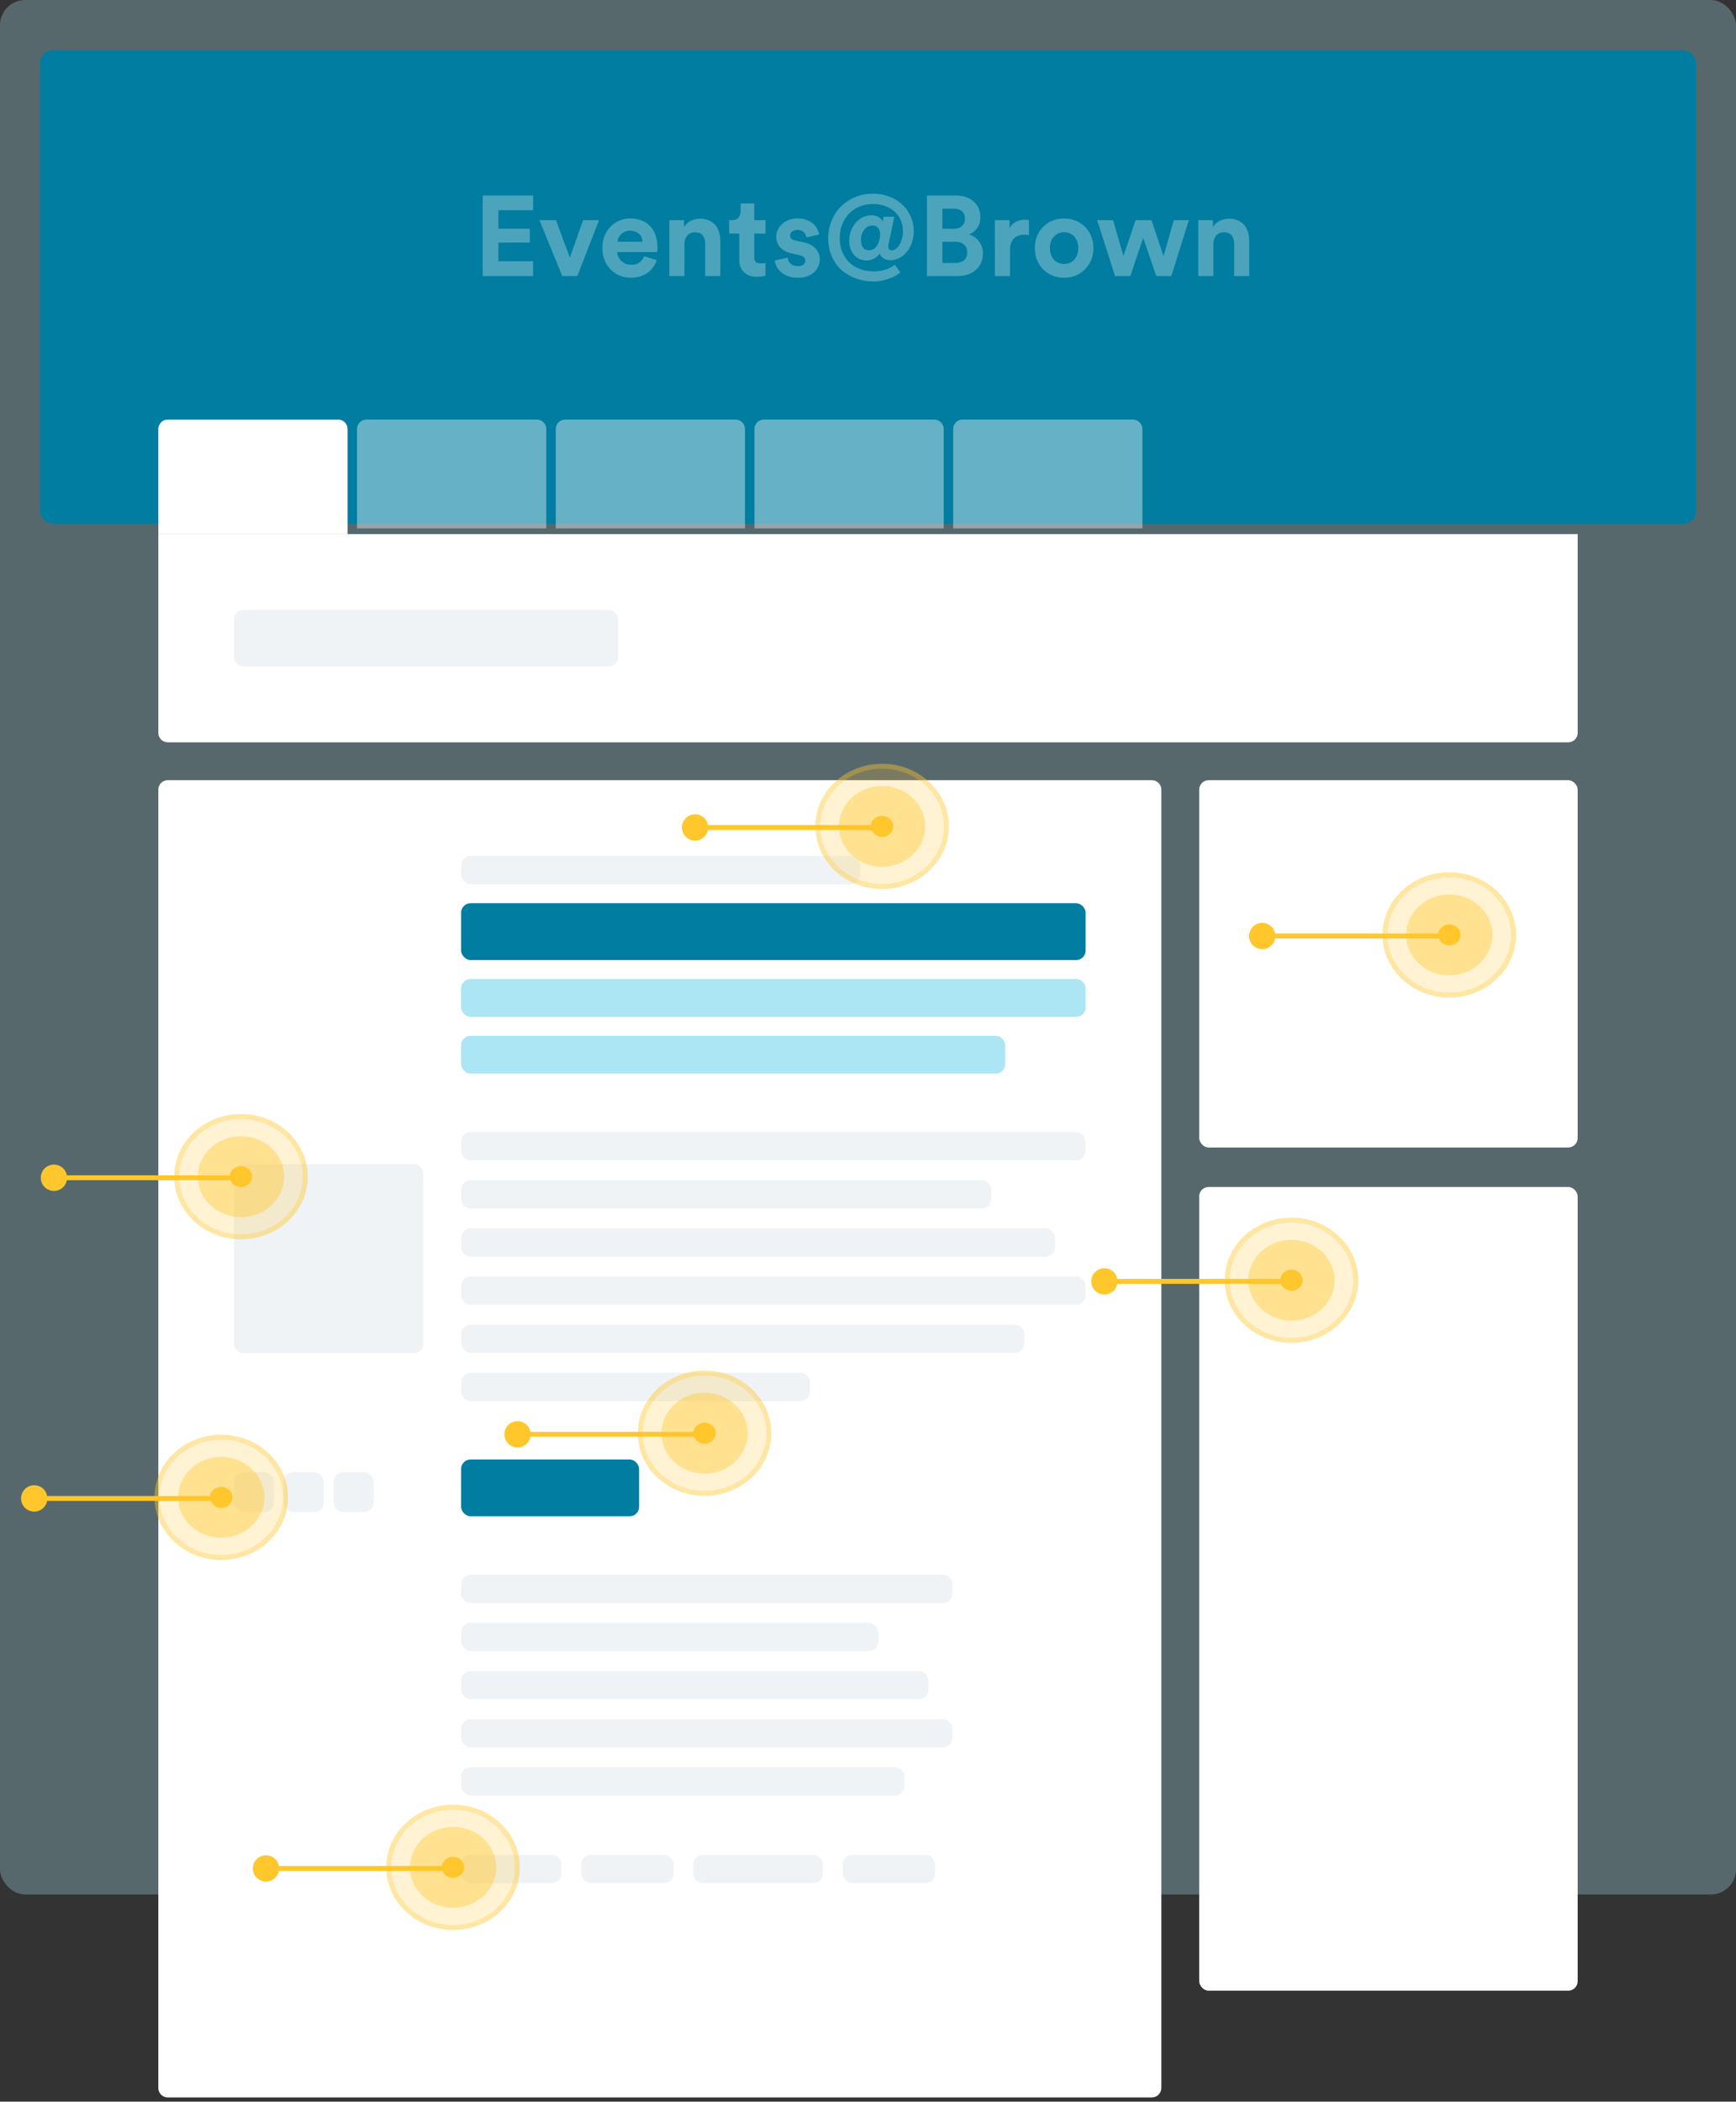 <svg width="352" height="426" viewBox="0 0 352 426" fill="none" xmlns="http://www.w3.org/2000/svg">
<rect x="0" y="0" width="352" height="426" fill="#333333" stroke="none"/>
<rect width="352" height="384" rx="5.105" fill="#ACE5F3" fill-opacity="0.3"/>
<rect x="8.117" y="10.211" width="335.766" height="95.933" rx="2.553" fill="#007DA0"/>
<path opacity="0.3" d="M97.881 55.95V39.626H108.103V42.619H101.058V46.349H107.435V49.181H101.058V52.957H108.103V55.95H97.881ZM117.067 55.95H114.005L109.377 44.622H112.738L115.547 52.22L118.241 44.622H121.464L117.067 55.95ZM130.289 48.996C130.273 48.72 130.212 48.452 130.105 48.191C130.012 47.914 129.859 47.676 129.644 47.477C129.445 47.262 129.184 47.093 128.861 46.97C128.554 46.832 128.186 46.763 127.756 46.763C127.357 46.763 127.004 46.832 126.697 46.97C126.39 47.108 126.129 47.285 125.914 47.5C125.699 47.715 125.53 47.953 125.408 48.214C125.3 48.475 125.239 48.736 125.223 48.996H130.289ZM133.144 52.703C133.006 53.194 132.783 53.663 132.476 54.108C132.184 54.538 131.824 54.914 131.394 55.236C130.964 55.558 130.458 55.812 129.874 55.996C129.306 56.195 128.677 56.295 127.986 56.295C127.204 56.295 126.459 56.165 125.753 55.904C125.047 55.627 124.425 55.228 123.888 54.706C123.351 54.184 122.921 53.547 122.599 52.795C122.292 52.043 122.138 51.191 122.138 50.24C122.138 49.334 122.292 48.513 122.599 47.776C122.906 47.039 123.312 46.418 123.819 45.911C124.341 45.389 124.939 44.99 125.615 44.714C126.29 44.422 126.989 44.277 127.71 44.277C129.475 44.277 130.849 44.798 131.831 45.842C132.814 46.886 133.305 48.321 133.305 50.148C133.305 50.363 133.297 50.57 133.282 50.769C133.266 50.953 133.259 51.061 133.259 51.092H125.154C125.17 51.46 125.254 51.805 125.408 52.128C125.576 52.435 125.784 52.703 126.029 52.934C126.29 53.164 126.59 53.348 126.927 53.486C127.265 53.609 127.626 53.67 128.009 53.67C128.731 53.67 129.291 53.509 129.69 53.187C130.105 52.864 130.404 52.45 130.588 51.944L133.144 52.703ZM138.778 55.95H135.716V44.622H138.686V46.026C139.039 45.443 139.515 45.013 140.114 44.737C140.728 44.461 141.342 44.323 141.956 44.323C142.662 44.323 143.268 44.445 143.775 44.691C144.297 44.921 144.726 45.236 145.064 45.635C145.402 46.034 145.647 46.51 145.801 47.062C145.97 47.615 146.054 48.198 146.054 48.812V55.95H142.992V49.342C142.992 48.697 142.823 48.16 142.485 47.73C142.163 47.3 141.633 47.086 140.897 47.086C140.221 47.086 139.699 47.316 139.331 47.776C138.963 48.221 138.778 48.774 138.778 49.434V55.95ZM152.938 44.622H155.217V47.339H152.938V52.082C152.938 52.573 153.045 52.918 153.26 53.118C153.49 53.302 153.828 53.394 154.273 53.394C154.457 53.394 154.642 53.386 154.826 53.371C155.01 53.356 155.14 53.333 155.217 53.302V55.835C155.079 55.896 154.864 55.957 154.573 56.019C154.296 56.08 153.936 56.111 153.49 56.111C152.385 56.111 151.51 55.804 150.866 55.19C150.221 54.576 149.899 53.716 149.899 52.611V47.339H147.85V44.622H148.425C149.024 44.622 149.461 44.453 149.737 44.115C150.029 43.762 150.175 43.333 150.175 42.826V41.237H152.938V44.622ZM159.723 52.22C159.754 52.665 159.938 53.064 160.276 53.417C160.614 53.77 161.12 53.947 161.796 53.947C162.302 53.947 162.678 53.839 162.924 53.624C163.169 53.394 163.292 53.125 163.292 52.819C163.292 52.557 163.2 52.335 163.016 52.151C162.832 51.951 162.517 51.805 162.072 51.713L160.575 51.368C159.47 51.122 158.664 50.7 158.158 50.102C157.651 49.488 157.398 48.782 157.398 47.983C157.398 47.477 157.505 47.001 157.72 46.556C157.935 46.096 158.227 45.704 158.595 45.382C158.979 45.044 159.424 44.775 159.931 44.576C160.452 44.376 161.02 44.277 161.634 44.277C162.433 44.277 163.108 44.392 163.66 44.622C164.213 44.837 164.658 45.113 164.996 45.451C165.349 45.788 165.61 46.149 165.779 46.533C165.948 46.901 166.047 47.239 166.078 47.546L163.522 48.122C163.492 47.953 163.438 47.784 163.361 47.615C163.3 47.431 163.192 47.262 163.039 47.108C162.885 46.955 162.693 46.832 162.463 46.74C162.248 46.648 161.98 46.602 161.657 46.602C161.258 46.602 160.913 46.709 160.621 46.924C160.345 47.139 160.207 47.408 160.207 47.73C160.207 48.006 160.299 48.229 160.483 48.398C160.683 48.567 160.936 48.682 161.243 48.743L162.855 49.089C163.975 49.319 164.812 49.749 165.364 50.378C165.932 51.007 166.216 51.736 166.216 52.565C166.216 53.026 166.124 53.478 165.94 53.924C165.771 54.369 165.502 54.768 165.134 55.121C164.766 55.474 164.305 55.758 163.753 55.973C163.2 56.188 162.555 56.295 161.819 56.295C160.959 56.295 160.238 56.172 159.654 55.927C159.071 55.681 158.595 55.382 158.227 55.029C157.858 54.676 157.582 54.3 157.398 53.901C157.229 53.486 157.129 53.118 157.099 52.795L159.723 52.22ZM180.605 52.749C179.96 52.749 179.453 52.611 179.085 52.335C178.717 52.059 178.479 51.729 178.371 51.345C178.08 51.821 177.688 52.181 177.197 52.427C176.721 52.673 176.222 52.795 175.701 52.795C175.194 52.795 174.726 52.703 174.296 52.519C173.882 52.32 173.513 52.043 173.191 51.69C172.884 51.337 172.638 50.915 172.454 50.424C172.285 49.933 172.201 49.396 172.201 48.812C172.201 48.06 172.324 47.37 172.569 46.74C172.815 46.096 173.145 45.543 173.559 45.082C173.974 44.622 174.45 44.269 174.987 44.023C175.539 43.762 176.123 43.632 176.737 43.632C177.182 43.632 177.619 43.739 178.049 43.954C178.494 44.169 178.801 44.499 178.97 44.944L179.154 43.931H181.341L180.144 49.572C180.113 49.726 180.098 49.864 180.098 49.986C180.098 50.186 180.16 50.363 180.282 50.516C180.405 50.67 180.589 50.746 180.835 50.746C181.111 50.746 181.387 50.647 181.664 50.447C181.94 50.247 182.178 49.979 182.377 49.641C182.592 49.288 182.761 48.874 182.884 48.398C183.022 47.922 183.091 47.408 183.091 46.855C183.091 46.042 182.938 45.297 182.631 44.622C182.339 43.947 181.925 43.371 181.387 42.895C180.866 42.404 180.229 42.028 179.476 41.767C178.724 41.491 177.903 41.352 177.013 41.352C176.046 41.352 175.148 41.521 174.319 41.859C173.506 42.181 172.8 42.65 172.201 43.264C171.602 43.877 171.126 44.614 170.773 45.474C170.436 46.318 170.267 47.254 170.267 48.283C170.267 49.234 170.42 50.125 170.727 50.953C171.05 51.767 171.503 52.473 172.086 53.072C172.684 53.67 173.414 54.146 174.273 54.499C175.133 54.837 176.107 55.006 177.197 55.006C177.934 55.006 178.663 54.906 179.384 54.706C180.106 54.492 180.789 54.139 181.434 53.647L182.539 55.213C182.232 55.489 181.863 55.742 181.434 55.973C181.004 56.203 180.551 56.395 180.075 56.548C179.599 56.717 179.116 56.84 178.625 56.917C178.133 57.009 177.658 57.055 177.197 57.055C175.846 57.055 174.603 56.84 173.467 56.41C172.347 55.996 171.372 55.413 170.543 54.66C169.73 53.893 169.093 52.972 168.632 51.898C168.172 50.823 167.941 49.633 167.941 48.329C167.941 46.993 168.179 45.773 168.655 44.668C169.131 43.547 169.776 42.588 170.589 41.79C171.418 40.992 172.377 40.37 173.467 39.925C174.572 39.48 175.747 39.257 176.99 39.257C178.172 39.257 179.269 39.449 180.282 39.833C181.295 40.217 182.17 40.746 182.907 41.422C183.644 42.097 184.219 42.903 184.634 43.839C185.064 44.76 185.279 45.758 185.279 46.832C185.279 47.707 185.148 48.505 184.887 49.227C184.626 49.948 184.273 50.57 183.828 51.092C183.398 51.614 182.899 52.02 182.331 52.312C181.779 52.588 181.203 52.734 180.605 52.749ZM178.463 47.523C178.463 46.97 178.325 46.533 178.049 46.211C177.788 45.873 177.404 45.704 176.898 45.704C176.545 45.704 176.222 45.788 175.931 45.957C175.655 46.111 175.417 46.318 175.217 46.579C175.018 46.84 174.856 47.147 174.734 47.5C174.626 47.853 174.572 48.221 174.572 48.605C174.572 49.219 174.695 49.726 174.941 50.125C175.202 50.524 175.624 50.723 176.207 50.723C176.852 50.723 177.381 50.424 177.796 49.825C178.21 49.211 178.433 48.444 178.463 47.523ZM193.824 39.626C194.622 39.626 195.328 39.741 195.942 39.971C196.556 40.186 197.07 40.493 197.485 40.892C197.914 41.276 198.237 41.736 198.452 42.273C198.682 42.811 198.797 43.394 198.797 44.023C198.797 44.867 198.574 45.604 198.129 46.234C197.684 46.863 197.116 47.293 196.426 47.523C196.825 47.615 197.193 47.776 197.531 48.006C197.884 48.237 198.191 48.521 198.452 48.858C198.713 49.181 198.92 49.557 199.073 49.986C199.227 50.416 199.304 50.884 199.304 51.391C199.304 52.051 199.181 52.665 198.935 53.233C198.705 53.785 198.367 54.261 197.922 54.66C197.492 55.059 196.963 55.374 196.333 55.604C195.719 55.835 195.029 55.95 194.261 55.95H187.953V39.626H193.824ZM193.34 46.372C194.077 46.372 194.645 46.188 195.044 45.819C195.459 45.451 195.666 44.952 195.666 44.323C195.666 43.693 195.466 43.202 195.067 42.849C194.683 42.481 194.1 42.297 193.317 42.297H191.084V46.372H193.34ZM193.663 53.302C194.445 53.302 195.052 53.118 195.482 52.749C195.911 52.366 196.126 51.844 196.126 51.184C196.126 50.539 195.919 50.017 195.505 49.618C195.105 49.204 194.507 48.996 193.709 48.996H191.084V53.302H193.663ZM208.637 47.661C208.33 47.6 208.023 47.569 207.716 47.569C207.317 47.569 206.941 47.623 206.588 47.73C206.235 47.838 205.928 48.014 205.667 48.26C205.406 48.505 205.191 48.835 205.023 49.25C204.869 49.649 204.792 50.155 204.792 50.769V55.95H201.73V44.622H204.7V46.303C204.869 45.934 205.084 45.635 205.345 45.405C205.621 45.159 205.905 44.975 206.197 44.852C206.504 44.729 206.803 44.645 207.095 44.599C207.402 44.553 207.678 44.53 207.924 44.53C208.046 44.53 208.162 44.538 208.269 44.553C208.392 44.553 208.515 44.56 208.637 44.576V47.661ZM215.767 53.509C216.136 53.509 216.496 53.44 216.849 53.302C217.202 53.164 217.509 52.964 217.77 52.703C218.031 52.427 218.238 52.089 218.392 51.69C218.561 51.291 218.645 50.823 218.645 50.286C218.645 49.749 218.561 49.28 218.392 48.881C218.238 48.482 218.031 48.152 217.77 47.891C217.509 47.615 217.202 47.408 216.849 47.27C216.496 47.132 216.136 47.062 215.767 47.062C215.399 47.062 215.038 47.132 214.685 47.27C214.332 47.408 214.025 47.615 213.764 47.891C213.503 48.152 213.288 48.482 213.119 48.881C212.966 49.28 212.889 49.749 212.889 50.286C212.889 50.823 212.966 51.291 213.119 51.69C213.288 52.089 213.503 52.427 213.764 52.703C214.025 52.964 214.332 53.164 214.685 53.302C215.038 53.44 215.399 53.509 215.767 53.509ZM215.767 44.277C216.611 44.277 217.394 44.43 218.116 44.737C218.852 45.029 219.482 45.443 220.004 45.98C220.541 46.502 220.955 47.132 221.247 47.868C221.554 48.605 221.707 49.411 221.707 50.286C221.707 51.161 221.554 51.967 221.247 52.703C220.955 53.425 220.541 54.054 220.004 54.591C219.482 55.129 218.852 55.551 218.116 55.858C217.394 56.149 216.611 56.295 215.767 56.295C214.923 56.295 214.133 56.149 213.396 55.858C212.674 55.551 212.045 55.129 211.508 54.591C210.986 54.054 210.572 53.425 210.265 52.703C209.973 51.967 209.827 51.161 209.827 50.286C209.827 49.411 209.973 48.605 210.265 47.868C210.572 47.132 210.986 46.502 211.508 45.98C212.045 45.443 212.674 45.029 213.396 44.737C214.133 44.43 214.923 44.277 215.767 44.277ZM233.479 44.622L235.92 51.92L238.015 44.622H241.054L237.508 55.95H234.446L231.799 48.214L229.197 55.95H226.089L222.474 44.622H225.697L227.792 51.898L230.256 44.622H233.479ZM246.029 55.95H242.966V44.622H245.937V46.026C246.29 45.443 246.765 45.013 247.364 44.737C247.978 44.461 248.592 44.323 249.206 44.323C249.912 44.323 250.518 44.445 251.025 44.691C251.547 44.921 251.976 45.236 252.314 45.635C252.652 46.034 252.897 46.51 253.051 47.062C253.22 47.615 253.304 48.198 253.304 48.812V55.95H250.242V49.342C250.242 48.697 250.073 48.16 249.735 47.73C249.413 47.3 248.884 47.086 248.147 47.086C247.471 47.086 246.95 47.316 246.581 47.776C246.213 48.221 246.029 48.774 246.029 49.434V55.95Z" fill="white"/>
<path d="M32.101 86.957C32.101 85.898 32.96 85.039 34.019 85.039H68.555C69.615 85.039 70.474 85.898 70.474 86.957V108.254H32.101V86.957Z" fill="white"/>
<path opacity="0.4" d="M72.393 86.957C72.393 85.898 73.252 85.039 74.311 85.039H108.847C109.907 85.039 110.766 85.898 110.766 86.957V107.103H72.393V86.957Z" fill="white"/>
<path opacity="0.4" d="M112.685 86.957C112.685 85.898 113.544 85.039 114.603 85.039H149.139C150.199 85.039 151.058 85.898 151.058 86.957V107.103H112.685V86.957Z" fill="white"/>
<path opacity="0.4" d="M152.977 86.957C152.977 85.898 153.836 85.039 154.895 85.039H189.431C190.491 85.039 191.35 85.898 191.35 86.957V107.103H152.977V86.957Z" fill="white"/>
<path opacity="0.4" d="M193.269 86.957C193.269 85.898 194.128 85.039 195.187 85.039H229.723C230.783 85.039 231.642 85.898 231.642 86.957V107.103H193.269V86.957Z" fill="white"/>
<path d="M32.101 108.254H319.9V148.546C319.9 149.605 319.041 150.464 317.981 150.464H34.019C32.96 150.464 32.101 149.605 32.101 148.546V108.254Z" fill="white"/>
<rect x="47.45" y="123.603" width="77.875" height="11.512" rx="1.919" fill="#F0F3F5"/>
<path d="M32.101 160.058C32.101 158.998 32.96 158.139 34.019 158.139H233.56C234.62 158.139 235.479 158.998 235.479 160.058V423.22C235.479 424.28 234.62 425.139 233.56 425.139H34.019C32.96 425.139 32.101 424.28 32.101 423.22V160.058Z" fill="white"/>
<mask id="path-12-inside-1_212_943" fill="white">
<rect x="47.45" y="173.488" width="38.373" height="38.373" rx="1.919"/>
</mask>
<rect x="47.45" y="173.488" width="38.373" height="38.373" rx="1.919" fill="#F0F3F5" fill-opacity="0.5" stroke="#F0F2F3" stroke-width="4" mask="url(#path-12-inside-1_212_943)"/>
<rect x="47.45" y="235.938" width="38.373" height="38.373" rx="1.919" fill="#F0F3F5"/>
<rect x="47.45" y="298.389" width="8.1" height="8.1" rx="1.919" fill="#F0F3F5"/>
<rect x="57.55" y="298.389" width="8.1" height="8.1" rx="1.919" fill="#F0F3F5"/>
<rect x="67.649" y="298.389" width="8.1" height="8.1" rx="1.919" fill="#F0F3F5"/>
<rect x="93.498" y="173.488" width="80.939" height="5.756" rx="1.919" fill="#F0F3F5"/>
<rect x="93.498" y="183.082" width="126.632" height="11.512" rx="1.919" fill="#007DA0"/>
<rect x="93.498" y="198.431" width="126.632" height="7.675" rx="1.919" fill="#ACE5F3"/>
<rect x="93.498" y="209.943" width="110.323" height="7.675" rx="1.919" fill="#ACE5F3"/>
<rect x="93.498" y="229.455" width="126.632" height="5.756" rx="1.919" fill="#F0F3F5"/>
<rect x="93.498" y="239.21" width="107.504" height="5.756" rx="1.919" fill="#F0F3F5"/>
<rect x="93.498" y="248.967" width="120.443" height="5.756" rx="1.919" fill="#F0F3F5"/>
<rect x="93.498" y="258.723" width="126.632" height="5.756" rx="1.919" fill="#F0F3F5"/>
<rect x="93.498" y="268.479" width="114.232" height="5.756" rx="1.919" fill="#F0F3F5"/>
<rect x="93.498" y="278.234" width="70.76" height="5.756" rx="1.919" fill="#F0F3F5"/>
<rect x="93.498" y="295.828" width="36.092" height="11.512" rx="1.919" fill="#007DA0"/>
<rect x="93.498" y="319.177" width="99.643" height="5.756" rx="1.919" fill="#F0F3F5"/>
<rect x="93.498" y="328.933" width="84.591" height="5.756" rx="1.919" fill="#F0F3F5"/>
<rect x="93.498" y="338.689" width="94.773" height="5.756" rx="1.919" fill="#F0F3F5"/>
<rect x="93.498" y="348.445" width="99.643" height="5.756" rx="1.919" fill="#F0F3F5"/>
<rect x="93.498" y="358.201" width="89.886" height="5.756" rx="1.919" fill="#F0F3F5"/>
<rect x="93.498" y="375.957" width="20.365" height="5.756" rx="1.919" fill="#F0F3F5"/>
<rect x="117.863" y="375.957" width="18.723" height="5.756" rx="1.919" fill="#F0F3F5"/>
<rect x="140.586" y="375.957" width="26.277" height="5.756" rx="1.919" fill="#F0F3F5"/>
<rect x="170.863" y="375.957" width="18.723" height="5.756" rx="1.919" fill="#F0F3F5"/>
<ellipse cx="44.862" cy="303.5" rx="13.531" ry="12.685" fill="#FFC72C" fill-opacity="0.2"/>
<path d="M57.893 303.5C57.893 310.2 52.09 315.685 44.862 315.685C37.634 315.685 31.831 310.2 31.831 303.5C31.831 296.8 37.634 291.315 44.862 291.315C52.09 291.315 57.893 296.8 57.893 303.5Z" stroke="#FFC72C" stroke-opacity="0.3"/>
<path d="M4.27 303.723C4.27 305.196 5.464 306.39 6.937 306.39C8.409 306.39 9.603 305.196 9.603 303.723C9.603 302.25 8.409 301.056 6.937 301.056C5.464 301.056 4.27 302.25 4.27 303.723ZM6.937 304.223H30.562V303.223H6.937V304.223ZM30.562 304.223H43.863V303.223H30.562V304.223Z" fill="#FFC72C"/>
<ellipse opacity="0.4" cx="44.862" cy="303.5" rx="8.741" ry="8.194" fill="#FFC72C"/>
<ellipse cx="44.862" cy="303.5" rx="2.272" ry="2.13" fill="#FFC72C"/>
<ellipse cx="91.862" cy="378.5" rx="13.531" ry="12.685" fill="#FFC72C" fill-opacity="0.2"/>
<path d="M104.893 378.5C104.893 385.2 99.09 390.685 91.862 390.685C84.634 390.685 78.831 385.2 78.831 378.5C78.831 371.8 84.634 366.315 91.862 366.315C99.09 366.315 104.893 371.8 104.893 378.5Z" stroke="#FFC72C" stroke-opacity="0.3"/>
<path d="M51.27 378.723C51.27 380.196 52.464 381.39 53.937 381.39C55.409 381.39 56.603 380.196 56.603 378.723C56.603 377.25 55.409 376.056 53.937 376.056C52.464 376.056 51.27 377.25 51.27 378.723ZM53.937 379.223H77.562V378.223H53.937V379.223ZM77.562 379.223H90.863V378.223H77.562V379.223Z" fill="#FFC72C"/>
<ellipse opacity="0.4" cx="91.862" cy="378.5" rx="8.741" ry="8.194" fill="#FFC72C"/>
<ellipse cx="91.862" cy="378.5" rx="2.272" ry="2.13" fill="#FFC72C"/>
<ellipse cx="48.862" cy="238.5" rx="13.531" ry="12.685" fill="#FFC72C" fill-opacity="0.2"/>
<path d="M61.893 238.5C61.893 245.2 56.09 250.685 48.862 250.685C41.634 250.685 35.831 245.2 35.831 238.5C35.831 231.8 41.634 226.315 48.862 226.315C56.09 226.315 61.893 231.8 61.893 238.5Z" stroke="#FFC72C" stroke-opacity="0.3"/>
<path d="M8.27 238.723C8.27 240.196 9.464 241.39 10.937 241.39C12.409 241.39 13.603 240.196 13.603 238.723C13.603 237.25 12.409 236.056 10.937 236.056C9.464 236.056 8.27 237.25 8.27 238.723ZM10.937 239.223H34.562V238.223H10.937V239.223ZM34.562 239.223H47.863V238.223H34.562V239.223Z" fill="#FFC72C"/>
<ellipse opacity="0.4" cx="48.862" cy="238.5" rx="8.741" ry="8.194" fill="#FFC72C"/>
<ellipse cx="48.862" cy="238.5" rx="2.272" ry="2.13" fill="#FFC72C"/>
<ellipse cx="178.862" cy="167.5" rx="13.531" ry="12.685" fill="#FFC72C" fill-opacity="0.2"/>
<path d="M191.893 167.5C191.893 174.2 186.09 179.685 178.862 179.685C171.634 179.685 165.831 174.2 165.831 167.5C165.831 160.8 171.634 155.315 178.862 155.315C186.09 155.315 191.893 160.8 191.893 167.5Z" stroke="#FFC72C" stroke-opacity="0.3"/>
<path d="M138.27 167.723C138.27 169.196 139.464 170.39 140.937 170.39C142.409 170.39 143.603 169.196 143.603 167.723C143.603 166.25 142.409 165.056 140.937 165.056C139.464 165.056 138.27 166.25 138.27 167.723ZM140.937 168.223H164.562V167.223H140.937V168.223ZM164.562 168.223H177.863V167.223H164.562V168.223Z" fill="#FFC72C"/>
<ellipse opacity="0.4" cx="178.862" cy="167.5" rx="8.741" ry="8.194" fill="#FFC72C"/>
<ellipse cx="178.862" cy="167.5" rx="2.272" ry="2.13" fill="#FFC72C"/>
<ellipse cx="142.862" cy="290.5" rx="13.531" ry="12.685" fill="#FFC72C" fill-opacity="0.2"/>
<path d="M155.893 290.5C155.893 297.2 150.09 302.685 142.862 302.685C135.634 302.685 129.831 297.2 129.831 290.5C129.831 283.8 135.634 278.315 142.862 278.315C150.09 278.315 155.893 283.8 155.893 290.5Z" stroke="#FFC72C" stroke-opacity="0.3"/>
<path d="M102.27 290.723C102.27 292.196 103.464 293.39 104.937 293.39C106.409 293.39 107.603 292.196 107.603 290.723C107.603 289.25 106.409 288.056 104.937 288.056C103.464 288.056 102.27 289.25 102.27 290.723ZM104.937 291.223H128.562V290.223H104.937V291.223ZM128.562 291.223H141.863V290.223H128.562V291.223Z" fill="#FFC72C"/>
<ellipse opacity="0.4" cx="142.862" cy="290.5" rx="8.741" ry="8.194" fill="#FFC72C"/>
<ellipse cx="142.862" cy="290.5" rx="2.272" ry="2.13" fill="#FFC72C"/>
<rect x="243.153" y="158.139" width="76.746" height="74.449" rx="1.919" fill="white"/>
<rect x="243.153" y="240.588" width="76.746" height="162.912" rx="1.919" fill="white"/>
<ellipse cx="261.862" cy="259.5" rx="13.531" ry="12.685" fill="#FFC72C" fill-opacity="0.2"/>
<path d="M274.893 259.5C274.893 266.2 269.09 271.685 261.862 271.685C254.634 271.685 248.831 266.2 248.831 259.5C248.831 252.8 254.634 247.315 261.862 247.315C269.09 247.315 274.893 252.8 274.893 259.5Z" stroke="#FFC72C" stroke-opacity="0.3"/>
<path d="M221.27 259.723C221.27 261.196 222.464 262.39 223.937 262.39C225.409 262.39 226.603 261.196 226.603 259.723C226.603 258.25 225.409 257.056 223.937 257.056C222.464 257.056 221.27 258.25 221.27 259.723ZM223.937 260.223H247.562V259.223H223.937V260.223ZM247.562 260.223H260.863V259.223H247.562V260.223Z" fill="#FFC72C"/>
<ellipse opacity="0.4" cx="261.862" cy="259.5" rx="8.741" ry="8.194" fill="#FFC72C"/>
<ellipse cx="261.862" cy="259.5" rx="2.272" ry="2.13" fill="#FFC72C"/>
<ellipse cx="293.862" cy="189.5" rx="13.531" ry="12.685" fill="#FFC72C" fill-opacity="0.2"/>
<path d="M306.893 189.5C306.893 196.2 301.09 201.685 293.862 201.685C286.634 201.685 280.831 196.2 280.831 189.5C280.831 182.8 286.634 177.315 293.862 177.315C301.09 177.315 306.893 182.8 306.893 189.5Z" stroke="#FFC72C" stroke-opacity="0.3"/>
<path d="M253.27 189.723C253.27 191.196 254.464 192.39 255.937 192.39C257.409 192.39 258.603 191.196 258.603 189.723C258.603 188.25 257.409 187.056 255.937 187.056C254.464 187.056 253.27 188.25 253.27 189.723ZM255.937 190.223H279.562V189.223H255.937V190.223ZM279.562 190.223H292.863V189.223H279.562V190.223Z" fill="#FFC72C"/>
<ellipse opacity="0.4" cx="293.862" cy="189.5" rx="8.741" ry="8.194" fill="#FFC72C"/>
<ellipse cx="293.862" cy="189.5" rx="2.272" ry="2.13" fill="#FFC72C"/>
</svg>
